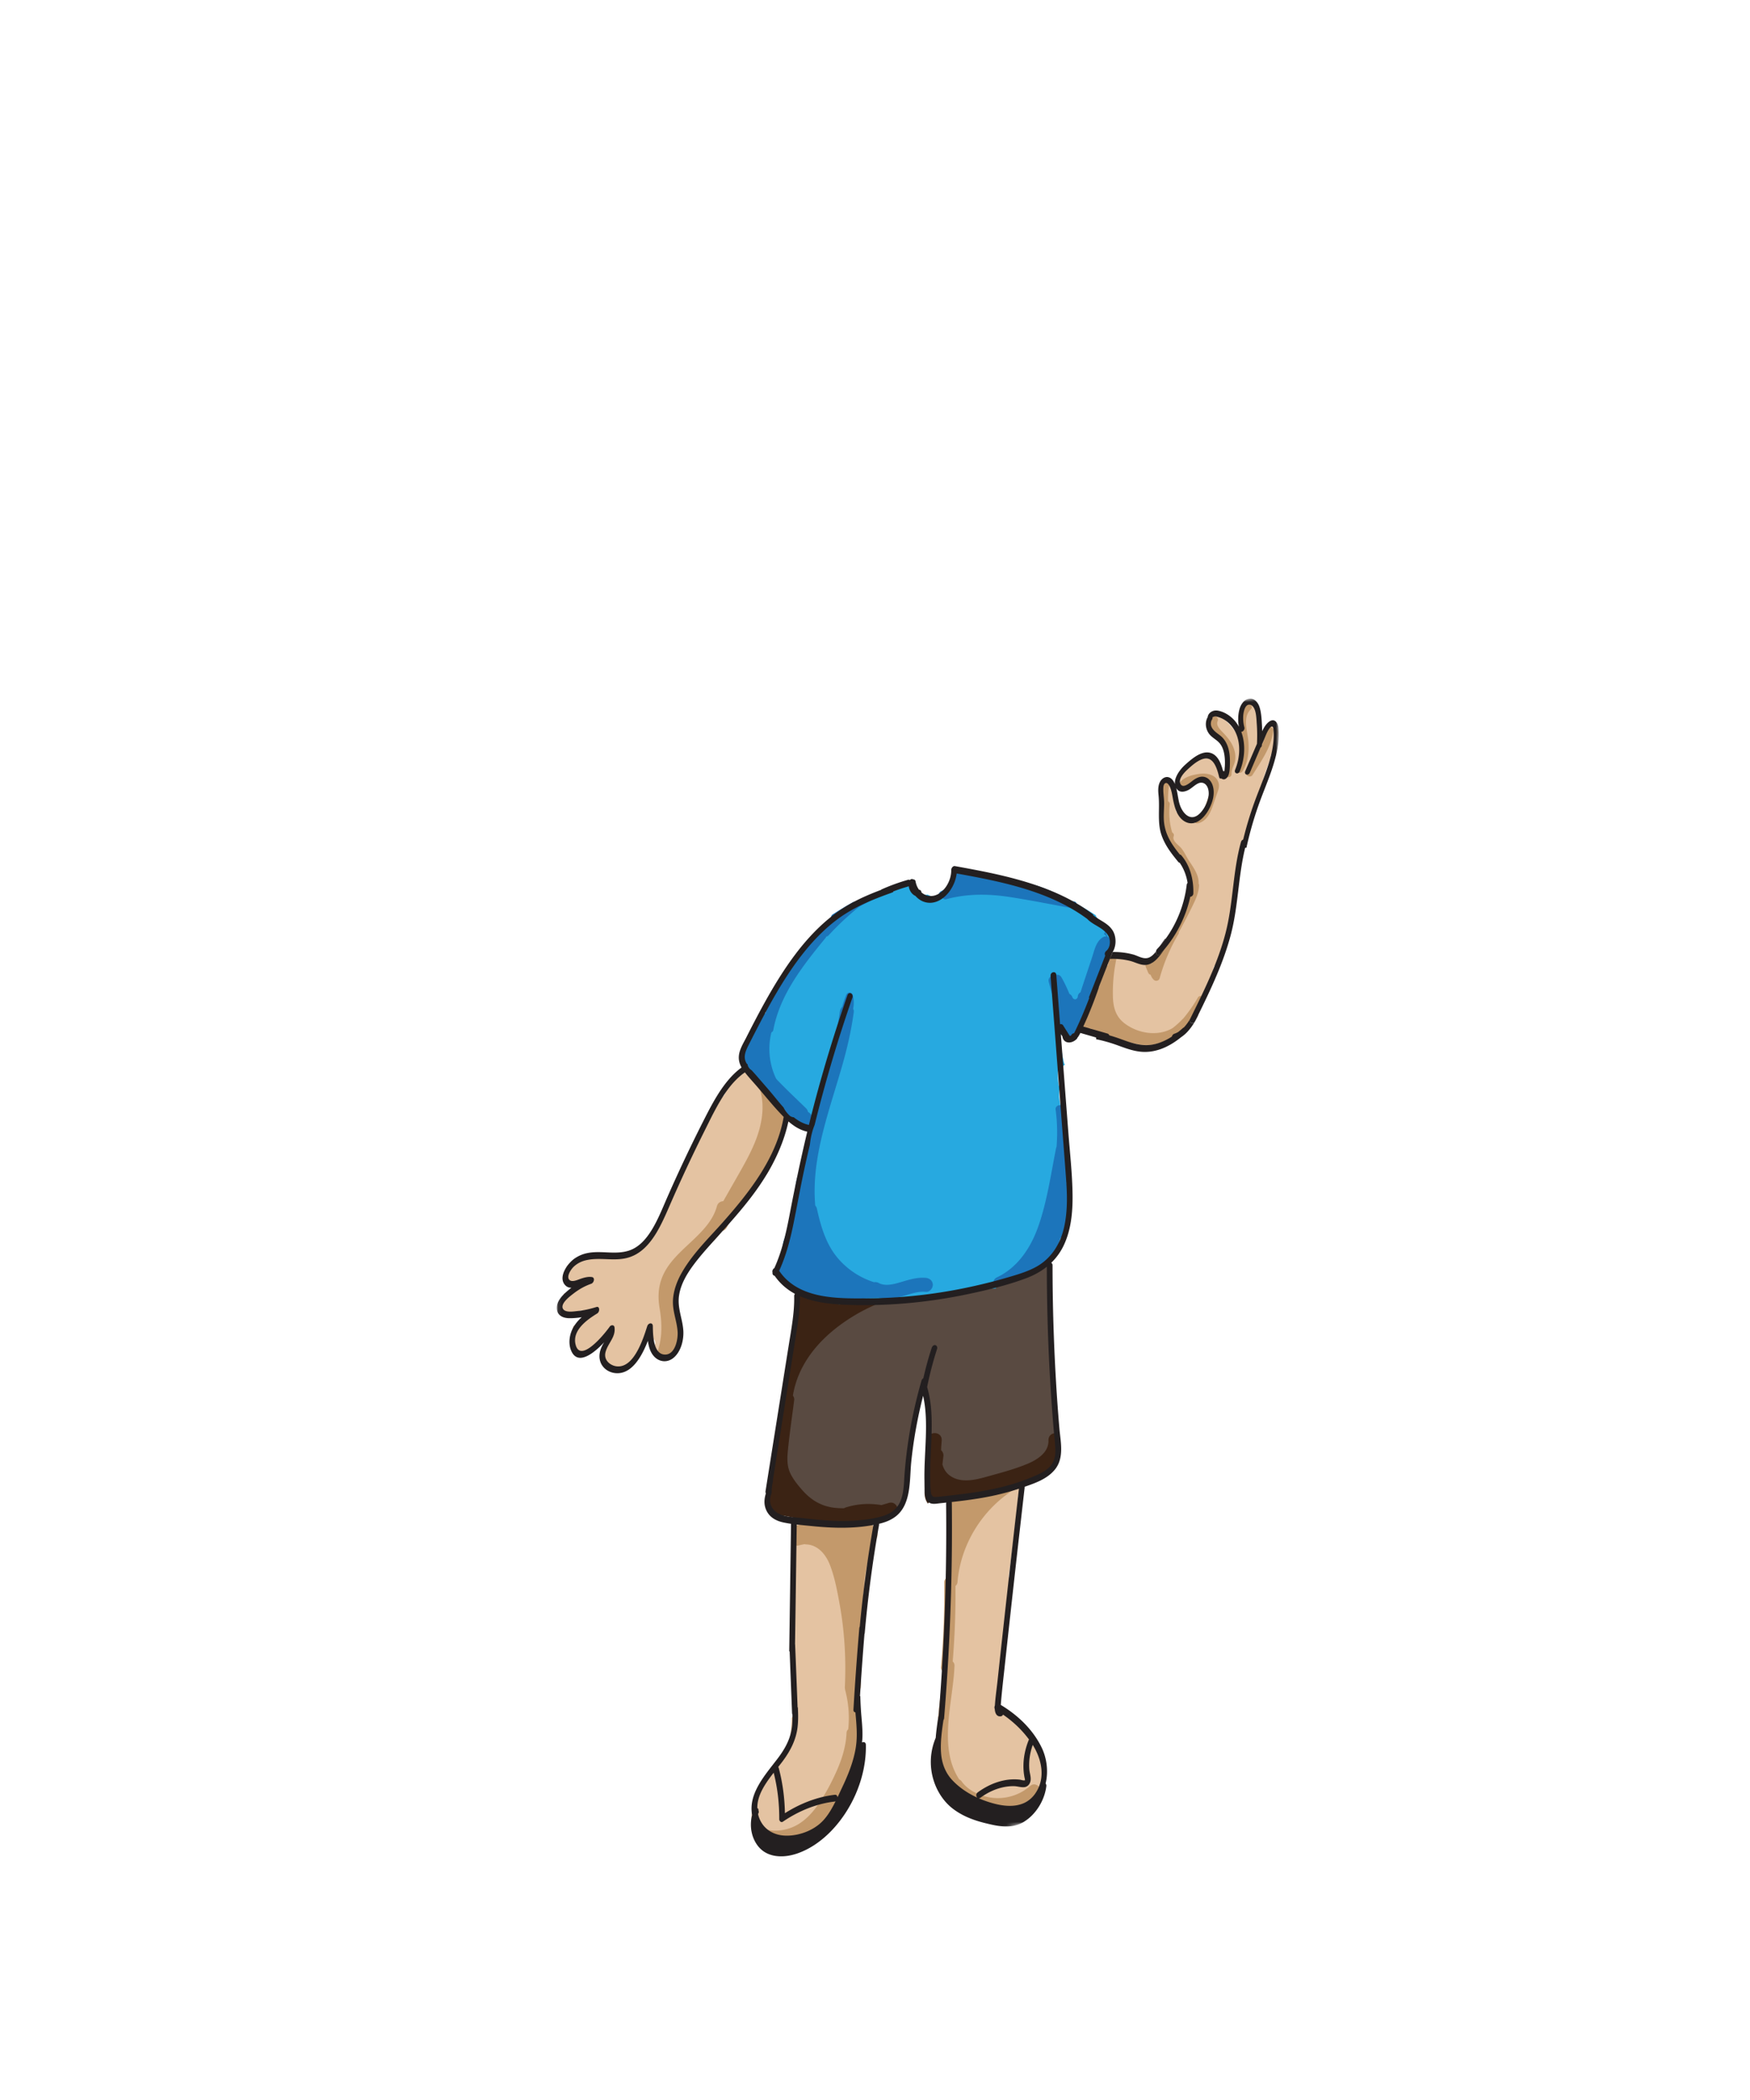 <svg width="500" height="600" xmlns="http://www.w3.org/2000/svg" xmlns:xlink="http://www.w3.org/1999/xlink"><defs><path id="a" d="M207.302.934l-.575 309.076L.779 350l.574-309.076"/><path id="c" d="M207.302.934l-.575 309.076L.779 350l.574-309.076"/><path id="e" d="M207.302.934l-.575 309.076L.779 350l.574-309.076"/><path id="g" d="M207.302.934l-.575 309.076L.779 350l.574-309.076z"/></defs><g fill="none" fill-rule="evenodd"><path d="M344.162 222.677a.319.319 0 00.156.02c-.035-.005-.058-.012-.095-.02h-.061m-5.772 11.211l-.012-.028.004.014.007.014" fill="#E4C3A2"/><path d="M364.815 208.209c-.242-.415-.718-.811-1.195-.919-.964-.22-2.278.293-2.459 1.397a21.873 21.873 0 01-1.227 4.452l-.05.126c-.052.039-.13.3-.149.342-.013.029-.029.055-.042.083.344-3.713.266-7.437-.733-11.098-.673-2.465-4.486-1.439-3.866 1.019-.542.363-.917.976-.896 1.656.062 2.16.127 4.319.19 6.48a16.533 16.533 0 00-5.807-7.104c-.89-.614-2.22-.165-2.737.718a1.903 1.903 0 00-.259.852 1.494 1.494 0 00-.096.562c-.01.276.047.533.172.771.081.248.218.462.414.643l.187.145c.005.506.187 1.006.574 1.359 1.857 1.695 3.055 3.631 3.225 6.186.094 1.43.017 2.865.051 4.297.002.061.006.121.007.183a1.564 1.564 0 00-.363.172l-.205.158a9.946 9.946 0 00-1.752-2.297c-.98-.953-2.195-1.776-3.62-1.725-1.337.047-2.632.949-3.693 1.692-1.058.741-2.128 1.57-2.995 2.534-.556.618-.947 1.277-.909 2.134.043 1.018.777 2.024 1.813 2.209 1.026.183 2.205-.277 2.461-1.397.05-.218.057-.451.034-.684l.076-.075c.304-.287.62-.56.944-.825l.073-.055c.488.481 1.188.715 1.911.518.034-.009.144-.028.216-.041l.037-.001.015.001-.013-.008a.132.132 0 00.02-.006c.017.005.031.011.053.015.1.004.118.013.096.018.03.004.064.008.08.012l.083.02c-.002.003.14.044.188.07.111.057.213.125.322.184.104.058.117.054.103.037.13.113.282.303.342.37a2 2 0 01.062.072c.05.075.101.149.15.227.072.12.141.243.205.368.02.036.063.131.09.188.076.196.147.394.208.595.146.494.252.998.338 1.506l.053.338.012.09c.027.248.054.494.07.742.005.096.003.194.005.291a1.975 1.975 0 00-.479.846c-.118.417-.237.837-.359 1.258a1.93 1.93 0 00-.658.662c-.29.495-.589.987-.912 1.462-.13.194-.267.384-.408.572-.04.049-.12.152-.145.181a9.417 9.417 0 01-1.148 1.159c-.037.03-.089.071-.14.106-.216.15-.44.288-.672.413l-.204.103c-.074.028-.277.112-.279.112-.248.083-.5.13-.754.194l-.003.001h-.063c-.115.002-.23.009-.346.007l-.255-.021a3.523 3.523 0 01-.139-.028c-.097-.024-.19-.057-.286-.083a.333.333 0 00-.03-.008c-.098-.054-.2-.101-.298-.159a5.076 5.076 0 01-.095-.058c-.032-.029-.183-.14-.203-.159-.07-.067-.135-.139-.204-.209v-.001c-.047-.09-.107-.179-.16-.268.01.022.015.04.01.044a.412.412 0 01-.018-.058c-.003-.008-.009-.015-.013-.022-.117-.209-.035-.085.01.008-.033-.117-.089-.339-.092-.35-.2-.933-1.255-1.581-2.188-1.45a31.106 31.106 0 01-.728-7.18c.04-2.575-3.96-2.576-4 0a34.085 34.085 0 001.103 9.116 1.605 1.605 0 00-.19.869c.151 1.906.626 3.715 1.528 5.409.913 1.716 2.31 3.06 3.567 4.517.023.027.041.057.064.084.688 1.074 1.371 2.156 1.967 3.28a13.151 13.151 0 01.885 5.916c-.03.39.093.758.307 1.071-2.534 6.741-6.166 12.893-10.975 18.388a3.563 3.563 0 00-.827 1.66 1.432 1.432 0 00-.262 0c-1.62.192-3.097-.305-4.628-.771-1.322-.401-3.272-1.156-4.615-.468a1.742 1.742 0 00-1.417-.681c-1.693.007-2.118 2.372-2.547 3.606a60.653 60.653 0 00-1.793 6.185 111.201 111.201 0 00-1.694 3.957c-.574 1.425-1.665 3.351-1.587 5.018-.38.294-.636.78-.64 1.236-.01.883.697 1.412 1.5 1.5l1.784.194a5.043 5.043 0 001.562.17c.374-.021.672-.136.9-.309a20.84 20.84 0 004.771 2.368c.171.059.33.077.481.079.175.231.415.426.766.522 1.094.297 2.187.445 3.275.468a1.54 1.54 0 001.058.536c1.944.183 4-.087 5.682-1.098 3.151-.69 6.142-2.574 8.3-5.355 3.53-4.553 5.72-10.319 7.136-16.203.621-.401 1.127-1.03 1.373-1.955.19-.71.384-1.421.58-2.132a3.19 3.19 0 00.96-1.587c.06-.238.12-.476.178-.714a3.548 3.548 0 00-.009-1.759c1.15-4.137 2.255-8.296 2.93-12.515.987-6.16.946-12.581 3.548-18.365.377-.836.42-1.649.238-2.378l4.063-9.233a3.586 3.586 0 00.136-2.629 111.316 111.316 0 012.145-6.152c.086-.225.095-.503.055-.776.941-1.965 1.634-4.052 1.99-6.199.09-.546.087-1.046-.203-1.541m-114.11 229.767c-.355-1.148-1.578-1.582-2.794-1.41l-10.601 1.496c-3.087.436-6.59 1.346-9.683.58a2.67 2.67 0 00-.72-.077c.359 3.19-.11 6.382-.135 9.59a.909.909 0 01-.257.645c.639 4.197-.158 8.355-.19 12.56a.93.93 0 01-.057.28c.707 5.318 1.115 10.712.728 16.06a.94.94 0 01-.447.754v11.555a.86.86 0 01-.427.77c0 2.893-.27 5.763-1.221 8.58a2.03 2.03 0 00-.092.424 200.294 200.294 0 01-6.424 8.674c-.827 1.055-1.642 2.145-2.344 3.28 0 .091.007.18-.024.281-.781 2.701-1.43 5.452-1.326 8.271a.807.807 0 01.066.345c-.01.201-.01.402-.007.602.06.707.14 1.412.275 2.11.156.131.306.27.476.386.457.314.94.55 1.44.741.282.38.695.68 1.238.792 2.755.573 5.562.275 8.03-.718.027 0 .05.005.077.004 3.664-.147 5.994-2.194 7.775-4.695a30.665 30.665 0 002.672-2.227c.408-.383.665-.894.665-1.427 0-.16-.034-.33-.084-.498 3.854-7.064 8.315-14.582 7.636-22.504.156-.349.204-.755.084-1.21-1.17-4.458-.418-9.122.019-13.623l1.409-14.543c.054-.556-.121-.984-.42-1.3a106.139 106.139 0 013.772-22.33c.755-.474 1.125-1.458.89-2.218m46.383 63.452c-1.342-3.732-3.587-7.171-6.585-9.786-1.653-1.442-3.517-2.691-5.76-2.886-.083-.008-.167-.003-.25-.006a123.2 123.2 0 011.243-12.514c.53-.393.86-1.034.914-1.743l1.74-22.992a1.75 1.75 0 00-.213-.947c.967-7.33 1.89-14.665 2.728-22.011a1.517 1.517 0 00-.077-.644c.218-1.01.426-2.022.662-3.028.45-1.906-1.473-3.235-3.152-2.423a87.98 87.98 0 01-15.841 5.83c-1.636.433-1.84 2.153-1.138 3.26-.003.025-.01.05-.013.075a4.91 4.91 0 00-.004 1.02 2.01 2.01 0 00-.314 1.184l.32 10.939c.04 1.376.068 2.757.15 4.133l-.013.18c-.014.183.01.359.053.53.006.067.005.135.01.203.046.508.092 1.084.169 1.668-.431.512-.586 1.21-.457 1.959a43.586 43.586 0 01.236 1.513c.023.19.047.38.068.57 0 .005 0 .009.002.014-.03.278-.065.558-.09.837-.202 2.21-.393 4.42-.59 6.633a1.62 1.62 0 00.02.4c-.372.383-.61.878-.542 1.414.62 4.88-.401 9.932-.671 14.816a170.768 170.768 0 00-.198 13.214c-.581.322-1.006.917-1.01 1.785-.01 2.819-.021 5.639-.033 8.458-.005 1.26-.12 2.61.225 3.84.358 1.283 1.232 2.233 2.179 3.123 3.562 3.35 7.783 6.15 12.798 6.424.16.009.315-.008.465-.041l.547-.073c.23-.064.433-.173.623-.302 3.594.668 7.477-.362 9.996-3.114 2.962-3.235 3.243-7.504 1.803-11.512" fill="#E4C3A2"/><path d="M249.808 436.34c-1.163-1.732-3.6-1.337-5.485-1.218a105.34 105.34 0 00-5.754.524c-3.96.469-8.065-.638-11.936.256-.04.01-.072.03-.112.042.007.042.026.082.027.124.007 1.372.273 2.723.388 4.087.036.356.058.71.06 1.06a.914.914 0 01-.06.299c.328.124.69.166 1.082.075.61-.141 1.222-.271 1.835-.402.167.04.346.07.54.078 3.48.149 5.668 3.135 6.71 5.812 1.395 3.589 2.103 7.47 2.784 11.21 1.426 7.843 1.883 15.818 1.498 23.753-.009.196.015.373.055.54.004.109.02.22.051.338a30.92 30.92 0 01.856 11.166c-.27.242-.46.576-.477 1.013-.16 3.863-1.338 7.587-2.94 11.155-1.479 3.289-3.225 6.583-5.35 9.578-1.914 2.696-4.45 5.314-7.852 6.49-3.049 1.055-6.806 1.117-9.41-.872a1.826 1.826 0 00-1.568-.326 13.691 13.691 0 00.243 2.648c.04.215.098.426.143.64 2.924 1.694 6.477 2.043 9.911 1.286 4.258-.938 8.255-2.227 10.826-5.32 2.746-3.302 4.788-7.85 6.562-11.633 1.535-3.271 2.002-7.292 2.532-10.79.141-.154.241-.336.281-.541a34.223 34.223 0 00-.16-13.883c.456-.326.78-.821.812-1.49.228-4.726.132-9.46-.262-14.171.946-.442 1.457-1.37 1.19-2.35a17.79 17.79 0 01-.284-1.18c-.034-.17-.063-.34-.094-.511l-.014-.07-.008-.075a18.637 18.637 0 01-.136-2.24c.005-.728.025-1.488.16-2.21l.033-.171a17.8 17.8 0 01.398-1.688c.16-.556.03-1.165-.307-1.65.227-1.347.375-2.74.375-4.143.245-1.9.584-3.788 1.046-5.661a54.307 54.307 0 011.524-5.08c.52-1.467 1.271-3.034.287-4.5m44.576 73.904a14.114 14.114 0 01-10.18 3.475c-3.377-.216-7.431-1.87-9.434-4.728a1.639 1.639 0 00-.696-.573c-6.15-9.31-1.732-22.235-1.361-32.494.02-.544-.191-.942-.51-1.2.585-7.183.853-14.386.79-21.593a1.61 1.61 0 00.582-1.137c.894-10.724 7.063-20.674 16.125-26.408.63-.03 1.057-.366 1.279-.813 1.44-.912.592-3.537-1.236-2.92l-10.63 3.583c-1.857.625-3.715 1.245-5.57 1.877-1.326.452-2.496.948-2.852 2.436-.39 1.623-.13 3.567-.148 5.23l-.061 5.582-.114 10.347c-.354.256-.601.666-.593 1.241a240.62 240.62 0 01-.91 24.135c-.051.595.184 1.012.543 1.263-.417 6.455-1.822 13.353-1.597 19.904-.26.2-.454.473-.514.806a15.548 15.548 0 00-.161 4.135 1.286 1.286 0 00-.09.552c.215 2.967 1.424 5.742 3.517 7.868.412.418 1.022.527 1.567.38.317.43.647.855 1.006 1.273.315.366.679.516 1.036.522 2.674 2.292 6.245 3.624 9.677 3.924 4.675.41 9.317-1.32 12.81-4.39 1.56-1.37-.724-3.64-2.275-2.277" fill="#C3996B"/><path d="M301.22 400.914c-.42-4.203-1.705-8.565-.742-12.785.007-.03.02-.053.028-.083-.101-.977-.21-1.954-.308-2.935-.38-3.811-.459-7.647-.584-11.474-.099-2.982 1.026-4.85.606-7.793-.233-1.62-.479-3.355-.448-5.055-.419.173-.837.34-1.233.488-.344.129-.692.248-1.038.376-1.764 1.36-5.215 1.649-7.234 2.599-5.054 2.375-10.699 4.352-16.29 4.408-.233.334-.55.584-.944.645-7.157 1.116-14.344.604-21.545.749-6.036.122-12.101 1.57-17.796-.794-.235.017-.468.039-.702.055a3.852 3.852 0 00-.555.088c-.898-.92-2.338-1.15-3.524-.692-.57 4.837-1.363 9.637-2.197 14.43-.024 1.05-.037 2.1-.063 3.15-.146.285-.268.6-.334.98-.6 3.417-1.33 6.918-2.07 10.466-.538 3.565-1.003 7.142-1.307 10.745-.06.714-.411 1.209-.866 1.516-.016 1.31-.266 2.689-.371 3.419-.234 1.643-.556 3.268-.875 4.894-.29 3.372-.384 6.726-.165 10.03a8.067 8.067 0 00-.706 1.265c.236 1.009.627 1.957 1.237 2.796 2.649.292 5.257.87 7.875 1.409 3.158.648 6.34.884 9.544 1.169 3.078.275 6.227.482 9.294-.041 1.965-.336 3.85-.998 5.777-1.466.299-.187.6-.371.884-.58 6.67-4.92 4.922-14.45 5.797-21.946 1.002-8.577 3.529-17.286 6.23-25.455-.497 3.419-2.6 7.157-2.239 10.913.465 4.836 1.013 9.366 1.06 14.175-.107.813.971 1.895.863 2.708-.096.72-.125 1.36.084 2.007a25.378 25.378 0 00-.172 5.496c-1.213 1.947-.384 5.287 2.517 5.287.564 0 1.043-.137 1.451-.356.101.007.192.03.295.03 1.472 0 2.468.936 3.212-.496.114-.03.83-.347.943-.376.575.256 1.392.042 2.121-.126 4.664-1.074 9.972-1.443 14.378-3.386 3.311-1.462 6.693-5.402 9.09-8.376a8.657 8.657 0 001.581-3.095c-.248-2.982-.258-5.99-.559-8.983" fill="#594A41"/><path d="M253.908 429.418c-.687.21-1.38.406-2.07.607-3.422-.573-6.868-.382-10.203.682a2.23 2.23 0 00-.502.233 33.122 33.122 0 01-1.81-.06c-4.186-.262-7.385-2.016-10.172-5.21-1.245-1.428-2.475-2.933-3.316-4.66-.973-2-.95-4.18-.744-6.357.463-4.892 1.208-9.768 1.82-14.642.06-.464-.099-.903-.37-1.267 1.45-8.89 7.265-15.815 14.426-20.84a51.705 51.705 0 0117.228-7.86c-2.27-.013-4.544-.031-6.818.015-6.633.13-13.303 1.821-19.492-1.454a708.6 708.6 0 00-1.504-.109 1.673 1.673 0 00-.75.131c-.083-.016-.167-.027-.249-.043a2.502 2.502 0 00-.937 0v.002c-.779 6.574-1.98 13.08-3.138 19.591.052.068.093.144.153.206-.105.202-.198.41-.297.615-1.15 6.497-2.24 13.003-2.804 19.591-.06.717-.419 1.216-.882 1.525-.015 1.312-.269 2.693-.376 3.424a58.785 58.785 0 01-.405 2.404c-.003.066-.01.132-.013.198-.023.611-.007 1.204.04 1.782a2.89 2.89 0 00-.48 1.34l-.899 8.435c-.05.466-.098.931-.15 1.397.21 1.264.634 2.454 1.39 3.48 2.692.293 5.345.874 8.004 1.413 3.211.65 6.447.887 9.702 1.173 3.13.275 6.33.483 9.446-.042 2.353-.396 4.596-1.24 6.921-1.69.601-.456 1.205-.905 1.842-1.3.307-1.467-.783-3.265-2.59-2.71m47.128-11.013c.143-1.256.89-2.25.894-3.521.002-.702-.286-1.552.22-1.897a42.788 42.788 0 01-.401-3.496c-1.1-.084-2.224.595-2.188 2.082.087 3.51-3.364 5.573-6.081 6.698-3.892 1.61-8.112 2.687-12.154 3.81-3.236.899-7.254 1.664-10.154-.653-.992-.794-1.574-1.843-1.907-3.01l.284-2.445c.07-.613-.223-1.214-.668-1.645.03-.93.108-1.845.174-2.691.22-2.848-4.01-2.927-4.23-.09-.18 2.308-.256 4.769.177 7.058l-.386 3.323c-.203 1.747-.6 3.576-.407 5.337.097.887.42 1.693.906 2.338.29-.431.766-.716 1.439-.663 2.85.222 5.68-.142 8.478-.693.03-.082.075-.155.095-.242a2.22 2.22 0 00.476-.676c1.946.067 3.932-.218 5.814-.693 2.562-.646 5.086-1.488 7.617-2.255 2.396-.727 4.795-1.437 7.085-2.487 1.777-.816 3.53-1.997 4.917-3.49" fill="#3B2314"/><path d="M227.096 314.821c-.3-.42-.677-.756-1.182-.948a11.14 11.14 0 00-1.526-2.479c-.414-.51-1.12-.699-1.811-.654a41.56 41.56 0 00-4.805-5.684c-.833-.822-2.435-.918-3.31-.106a2.277 2.277 0 00-.532.74c-3.14 1.992-5.516 3.991-6.982 7.182-1.63 1.586-2.68 3.784-3.471 5.855a14.63 14.63 0 00-2.936 4.44c-2.014 3.166-3.832 7.66-5.06 11.174a2.043 2.043 0 00-.108.605c-1.558 2.532-2.424 5-3.85 7.603-3.05 5.572-6.15 11.711-11.336 15.931-.034 0-.07-.01-.104-.008l-2.584.165a1.811 1.811 0 00-.671.171c-3.32-.26-6.67-.493-9.953-.028-.427.061-.75.382-.931.776-.268.062-.536.12-.798.203-1.451.47-3.652 1.516-3.531 3.352.013.22.069.41.148.58.038.678.19 1.332.353 1.992.583.27 1 .77 1.108 1.494.146.98-.477 1.888-1.406 2.172-.21.064-.417.135-.625.207-.053.018-.083.03-.118.04-.007.005-.03.016-.058.031l-.002.001c.285.59.326 1.304-.066 1.832a5.699 5.699 0 00-.338.533l-.022.033a.953.953 0 01-.01.076c-.015.087-.037.175-.058.262.003.043-.026.302-.025.38 0 .09.05.405.038.383.02.094.038.19.063.283.028.101.064.2.098.3.01.005.127.284.164.35.064.116.14.227.214.338.04.046.153.19.184.222.068.07.143.133.215.198.014-.008.307.195.37.232l.028.02a.57.57 0 01.069.007c.076.012.263.027.29.035l.112-.002c.145-.024.296-.056.476-.104.366-.1.694-.095.988-.023.692-.154 1.388-.295 2.05-.557.599-.237 1.293.208 1.519.752a1.3 1.3 0 01.055.788c.004 0 .008-.002.01-.003l-.011.01a1.253 1.253 0 01-.58.827c-.481.28-.938.597-1.407.894-.16.101-.326.186-.49.276a1.9 1.9 0 01-1.09.853c-.022.007-.043.011-.065.017-.008.067-.013.133-.033.205-.338 1.304-.486 2.678-.221 3.956.277 1.332.825 2.58 1.384 3.813.039-.013.07-.015.112-.03a.994.994 0 01.282-.056c.155-.105.304-.217.459-.324.289.12.617.154.953.066 1.622-.424 3.127-1.378 4.25-2.656.138-.114.272-.234.42-.332.586-.385 1.423-.118 1.762.466.364.626.12 1.394-.462 1.777-.05.033-.2.151-.187.137-.045.038-.09.074-.131.113-.16.15-.3.315-.443.478l-.07.097a5.305 5.305 0 01-.088.137c.5.18.872.656.876 1.212.002.191.012.37.024.55a.377.377 0 01.006.038c.049.23.096.46.17.685.035.107.075.213.115.32.013.02.113.254.13.29.127.252.267.497.424.732.02.032.124.174.144.206.075.093.152.186.233.273l.006.007c.242-.014.485.037.698.172.003.001.279.164.213.133-.081-.037.198.068.234.08.075.02.152.036.23.051l.102.01c.113 0 .226.004.339 0l.153-.014a9.01 9.01 0 01.219-.046c.08-.02.16-.045.24-.07.03-.01.063-.012.094-.019.17-.188.315-.397.469-.599.216.044.445.044.677-.022 1.635-.463 2.896-1.667 3.754-3.106a9.357 9.357 0 001.81-2.772c.126.266.265.527.427.775.32-.905.777-1.774 1.258-2.586.37-.623 1.14-.798 1.762-.466.61.325.809 1.194.462 1.777-.16.272-.311.55-.458.83.01.032.035.057.044.091.033.134.077.265.115.398a.902.902 0 01.37.265 19.18 19.18 0 01.585.784.924.924 0 01.244.112c.304.205.597.44.856.7.049.05.092.102.138.152.564-.12 1.028-.355 1.35-.725 2.432-1.63 2.324-4.589 2.129-7.164l-.672-8.87v-.002c.224-.217.39-.478.453-.783 1.78-8.68 9.11-14.914 15.369-21.163a114.124 114.124 0 006.64-7.228c.007-.228.062-.452.185-.643.496-.768 1.126-1.423 1.793-2.042.267-.249.537-.497.799-.752.208-.27.426-.533.63-.805.572-.757 1.138-1.526 1.7-2.3a58.214 58.214 0 002.21-4.314c1.292-2.809 2.426-5.85 2.752-8.944.08-.762.583-1.412 1.413-1.412.589 0 1.23.46 1.378 1.053a5.882 5.882 0 001.057-3.225c.023-1.198-.31-2.474-1.036-3.49" fill="#E4C3A2"/><path d="M228.292 317.105c-.084-.366-.243-.716-.397-1.063-.241-.535-.62-1.028-1.047-1.454-.017-.016-.04-.028-.057-.045-.573-1.696-1.701-3.22-3.558-4.332a2.587 2.587 0 00-.46-.22c-1.388-1.934-2.812-3.851-4.195-5.783-.74-.934-1.97-1.458-3.18-.865-1.042.512-1.624 1.909-.93 2.88l.87 1.215c3.773 5.808 2.843 12.86.33 18.988-1.494 3.645-3.505 7.084-5.468 10.531-1.183 2.08-2.367 4.157-3.551 6.237-.815.053-1.562.492-1.821 1.45-1.984 7.358-10.282 11.374-14.293 17.688-2.3 3.62-2.764 7.286-2.085 11.388.697 4.207.826 8.145-.507 12.26-.85 2.621 3.628 3.895 4.478 1.274.035-.11.062-.219.096-.327.207-.076.41-.204.595-.416 2.9-3.309 1.733-7.544.74-11.367-.607-2.335-.636-4.365.127-6.669.703-2.121 1.74-4.099 2.988-5.944.307-.454.317-.9.157-1.272 2.963-3.278 6.589-6.11 9.21-9.553.506-.112.973-.412 1.296-.98.72-1.266 1.44-2.532 2.163-3.798 1.035-.377 1.635-1.16 2.126-2.12.269-.528.554-1.046.848-1.559.196-.194.39-.387.619-.588a1.12 1.12 0 00.202-.232c.215-.211.42-.428.625-.645a1.277 1.277 0 01.186-.731c.497-.768 1.126-1.423 1.793-2.042.385-.358.764-.722 1.126-1.103 2.349-4.253 4.866-8.531 6.436-13.133.24-.951.429-1.912.53-2.88.057-.54.33-1.02.779-1.256.674-.776 2.14-.372 2.41.68.088-.117.178-.233.248-.361.177-.332.362-.672.473-1.03.172-.547.277-1.146.242-1.72a6.756 6.756 0 00-.144-1.103m115.324-32.436c-.478-.252-1.089-.125-1.369.359a41.768 41.768 0 01-4.231 6.041c-.038.03-.081.043-.116.08a23.757 23.757 0 01-2.896 2.612c-4.125 2.423-9.755 1.585-13.62-1.311-2.667-1.999-3.35-4.713-3.416-7.913-.071-3.43.247-6.846.918-10.209.251-1.257-1.676-1.795-1.928-.532a58.778 58.778 0 00-.371 2.068c-.402-.032-.818.162-1.002.69-.49 1.405-.96 2.841-1.22 4.303-.871 2.272-1.985 4.461-2.88 6.728-.259.655-.705 1.593-.91 2.51l-1.098 1.327c-.323.391-.414 1.077-.004 1.438-.322.809.506 1.883 1.375 1.267.186-.132.377-.251.571-.36a83.445 83.445 0 006.313 2.452c2.752.937 5.624 1.907 8.519 2.272 3.961.499 7.528-1.15 10.513-3.564a12.13 12.13 0 002.336-2.143c.071-.043.147-.077.202-.142a44.672 44.672 0 004.672-6.605c.262-.453.121-1.115-.358-1.368" fill="#C3996B"/><path d="M342.451 252.439c.148-2.384-1.451-4.56-2.737-6.515-.774-1.177-1.316-2.5-2.212-3.593-.751-.916-2.643-2.005-2.167-3.405.172-.506-.067-.881-.424-1.073a19.897 19.897 0 01-.682-8.075c.043-.354-.191-.672-.496-.851a26.862 26.862 0 01.254-4.38c.074-.514-.128-1.098-.699-1.23-.474-.107-1.149.146-1.23.7-.334 2.283-.428 4.579-.229 6.88.021.24.121.473.271.656a21.372 21.372 0 001.11 7.57c.012.037.037.064.053.097-.043 1.099.525 2.137 1.283 2.955.496.536 1.086.988 1.536 1.567.448.576.772 1.246 1.122 1.885 1.258 2.3 4.1 4.902 2.997 7.764-.151.394-.033.704.193.915-.481 2.186-1.76 4.276-2.751 6.21a151.095 151.095 0 01-3.375 6.205 42.166 42.166 0 00-5.234 8.614c-.68-.621-2.092-.084-1.666.933l.687 1.64c.145.346.417.542.715.619.16.507.434.989.885 1.417.542.514 1.468.299 1.672-.442a51.665 51.665 0 015.361-12.625.87.87 0 00.11-.553c.08-.144.164-.284.244-.428 1.219-2.2 2.383-4.43 3.49-6.687.981-2 1.948-3.981 2.059-6.242a.895.895 0 00-.14-.528m20.338-44.767c-.588 0-.944.46-1 1-.222 2.117-1.1 4.097-2.118 5.94-1.088 1.967-2.324 3.854-3.51 5.763-.68 1.096 1.05 2.102 1.729 1.009 2.45-3.95 5.402-7.957 5.899-12.712.056-.538-.5-1-1-1m-6.849-6.406c-2.436 2.356-1.952 5.783-1.482 8.809.486 3.123.527 6.459-1.166 9.245-.67 1.102 1.058 2.109 1.726 1.009 1.58-2.598 1.922-5.69 1.646-8.67-.263-2.83-1.688-6.678.69-8.98.926-.896-.489-2.31-1.415-1.413M352.163 213c-.598-1.262-1.506-2.366-2.445-3.388-.77-.838-2.412-2.195-1.837-3.516.509-1.168-1.214-2.188-1.727-1.01-1.406 3.231 1.887 5.254 3.489 7.568.835 1.207 1.49 2.655 1.307 4.157-.183 1.498-1.142 2.734-1.082 4.293.049 1.284 2.049 1.29 2 0-.053-1.36.84-2.562 1.035-3.894.213-1.454-.117-2.895-.74-4.21m-4.011 10.608c-.727-2.354-3.393-2.781-5.497-2.488-2.008.28-4.172.824-5.55 2.42-.837.97.571 2.392 1.414 1.416 1.013-1.175 2.534-1.548 4.005-1.805.847-.147 1.807-.278 2.633.032.507.19 1.057.614 1.126 1.19.05.41-.144.838-.273 1.217-.152.445-.308.888-.462 1.33-.333.957-.662 1.912-.997 2.866-.5 1.426-1.154 3.136-2.798 3.504-1.256.28-.725 2.209.531 1.928 2.295-.513 3.402-2.67 4.125-4.7.416-1.166.814-2.34 1.222-3.51.38-1.091.881-2.232.521-3.4" fill="#C3996B"/><path d="M317.992 268.847c-1.204-3.327-2.681-3.979-4.751-6.912a.872.872 0 01-.16-.435c-4.647-3.005-9.559-5.647-14.686-7.66-6.987-2.743-14.719-2.753-21.689-5.579-1.01 1.266-2.245 2.535-3.485 3.374-.496 1.45-1.16 2.961-2.447 3.86-1.676 1.17-3.945 1.065-5.734.111-.304.06-.613.09-.928.06-1.227-.116-2.191-.777-2.927-1.739-.282-.369-.113-.89.191-1.192-.043-.169-.086-.337-.113-.513a17.1 17.1 0 01-.429-.545c-1.329.413-2.636.903-3.938 1.413-.011.365-.214.712-.673.834-2.435.648-4.959 1.23-7.322 2.163-14.087 9.471-24.834 23.64-30.398 40.743-.061.184-.08.354-.119.531a104.09 104.09 0 01-4.553 7.028c1.02 1.67 2.373 3.19 3.573 4.582 2.118 2.455 4.422 4.905 5.825 7.858.662.43 1.335.841 2.062 1.16.831.363 1.202 1.28 1.192 2.152.151.012.299.024.451.025.522.004.906.412.954.914.462.221.941.41 1.44.558.988.293 1.919 1.31 1.828 2.401-.208 2.512-.925 4.88-1.704 7.235.521 1.022.26 1.964-.362 2.604 1.479.47 1.555 3.993 2.743 3.012-2.186 11.533-2.569 19.394-4.5 30.977 2.301 1.141 4.7 2.075 6.978 3.265.099.052.181.12.268.183 1.75.453 3.494.953 5.256 1.336 3.222-.635 6.589.027 9.855-.14 4.453-.23 8.877-.946 13.324-1.286 2.241-.17 4.485-.318 6.728-.48.408-.104.816-.21 1.224-.312 3.996-.997 8.045-1.876 12.156-2.228.475-.04.952-.06 1.43-.079-.103-.45.075-.928.664-1.019 4.531-.697 8.074-3.746 12.091-5.73.026-.04.036-.083.068-.123 2.115-2.645 4.634-4.806 5.899-8.032.394-1.005.69-2.03.922-3.066.245-1.207.436-2.426.559-3.659.105-1.203.15-2.415.155-3.629a.882.882 0 01.263-.648c-.016-.352-.034-.703-.045-1.054-.191-1.334-.387-2.669-.408-4.018-.176-2.393-.192-4.803-.539-7.18a.978.978 0 01.101-.582c-.342-3.257-.761-6.507-.897-9.78a.845.845 0 01.189-.583c-.379-2.408-1.071-4.773-.952-7.235a.935.935 0 01.192-.506 33.8 33.8 0 00-.038-.315.93.93 0 01-.12-.258c-.364-1.4-.415-2.82-.416-4.26 0-.518.292-.8.648-.889.353-.56.849-.986 1.382-1.366a1.29 1.29 0 01-.265-.497c-.283-1.054-.44-2.133-.637-3.204a17.89 17.89 0 00-.355-1.586 11.032 11.032 0 00-.305-.916l-.015-.036-.034-.075a5.028 5.028 0 00-.106-.223c-.349-.71-.175-1.493.506-1.932.669-.43 1.522-.106 1.933.506l.156.233a.883.883 0 01.309-.317c.335-.196.911-.18 1.169.151.152.197.339.388.538.57.188-.088.384-.13.578-.129.001-.119.014-.24.049-.369.249-.91.647-1.753 1.071-2.584.037-.137.094-.264.125-.405.052-.128.117-.238.19-.337.527-2.1 1.438-4.07 2.502-5.976.224-.542.453-1.082.689-1.619a1.15 1.15 0 01.006-.837c1.695-4.465 3.973-11.28 5.618-15.765" fill="#27A9E0"/><path d="M256.89 253.099a.865.865 0 01-.677.845c-3.755 1.008-7.724 1.838-10.984 4.083-.548.376-1.067.074-1.292-.393a100.87 100.87 0 00-6.025 3.618.977.977 0 00-.44 1.06 55.077 55.077 0 00-7.104 8.126.787.787 0 00-.138.38 95.78 95.78 0 00-6.39 8.737c-.524.814-1.068 1.648-1.602 2.499-.06.066-.125.12-.172.214-.052.102-.1.207-.151.309-1.343 2.183-2.584 4.482-3.24 6.914-.205.004-.407.04-.605.093a38.631 38.631 0 01-1.443 2.913c-1.136 2.873-3.001 5.425-4.038 8.36a.92.92 0 01-.44.52c.559 3.218 3.03 5.968 5.065 8.346 2.126 2.485 4.438 4.966 5.848 7.954.668.437 1.343.86 2.075 1.184.524.232.863.685 1.045 1.208.337.184.673.37 1.03.525a3.47 3.47 0 001.346.297c.018.015.03.032.049.045a4.06 4.06 0 002.618.757c.325-.021.588-.136.789-.4.205-.267.24-.554.18-.882a3.864 3.864 0 00-.125-.457 2.15 2.15 0 00-.288-1.406 2.333 2.333 0 00-.89-.823 2.354 2.354 0 00-.634-1.11c-2.702-2.637-5.472-5.221-8.086-7.948l-.306-.327c-.047-.066-.097-.131-.144-.197a19.735 19.735 0 01-1.316-13.197c.257-.09.468-.295.538-.665 1.92-10.214 8.548-18.493 14.932-26.311.102-.124.159-.256.195-.388a.877.877 0 00.632-.301 78.846 78.846 0 018.712-8.156 99.834 99.834 0 0112.514-5.794c.428-.163.613-.517.646-.882a95.76 95.76 0 00-1.684.65" fill="#1C75BB"/><path d="M264.518 365.106c-2.639-.25-5.16.65-7.656 1.367-1.98.567-4.106 1.01-5.81.088a2.104 2.104 0 00-1.346-.219 22.566 22.566 0 01-10.095-6.595c-3.563-4.04-5.065-9.252-6.21-14.4a1.863 1.863 0 00-.474-.908c-1.284-14.396 4.606-28.472 8.305-42.156 1.171-4.33 2.11-8.698 2.706-13.146a1.436 1.436 0 00-.188-.89 8.84 8.84 0 00-.08-3.904c-.103-.41-.536-.753-.964-.735-.479.022-.79.307-.964.735a29.006 29.006 0 00-1.102 3.303c-.388.37-.624.905-.702 1.49-1.573 11.753-6.053 22.834-8.843 34.301.05.196.077.396.061.602-.195 2.357-.842 4.585-1.565 6.797l-.088.565c.522 1.16.06 2.207-.787 2.802-.266.817-.556 1.624-.978 2.376-.68 2.564-.666 5.57-1.152 8.08a68.954 68.954 0 01-2.775 10.136c-.09.545-.188 1.09-.298 1.631-.384 1.901-.895 3.795-1.66 5.58-.187.435-.35.864-.47 1.3.175.232.341.47.498.713.153.177.303.356.467.524a13.52 13.52 0 001.145 1.04 25.096 25.096 0 003.41 2.076c2.428 1.242 4.988 2.21 7.407 3.473.096.05.175.115.26.176.17.045.341.085.511.13 5.267.08 10.597-.433 15.856-.678h.002c1.961.504 4.037.313 6.042-.178 2.518-.615 4.914-1.726 7.537-1.476 1.077.103 2-.993 2-2 0-1.166-.92-1.897-2-2m28.102-1.044c.657-.233 1.314-.466 1.969-.707.175-.064.348-.13.523-.197 1.05-.627 2.106-1.243 3.195-1.782.026-.04.036-.082.068-.122 1.05-1.314 2.2-2.508 3.246-3.773.157-.332.306-.667.443-1.004.369-.897.646-1.816.892-2.744.5-.194.935-.547 1.238-1.055.496-.828.518-1.76.593-2.694l.09-1.123a20.7 20.7 0 00.344-4.288c-.001-.056-.015-.11-.021-.166a36.189 36.189 0 00-.015-4.14 1.908 1.908 0 00-.146-1.218 2.228 2.228 0 00-.265-.582c-.001-.059.002-.117 0-.176a1.905 1.905 0 00-.048-.4 1.03 1.03 0 00.33-.714 31.434 31.434 0 00-.054-4.977c.09-.477.18-.95.272-1.426-.031-.269-.053-.538-.092-.806a1.01 1.01 0 01.03-.439c-.108-.77-.218-1.54-.298-2.315a2.343 2.343 0 00-.633-.383 96.574 96.574 0 00-.057-.758 8.964 8.964 0 00-.212-2.72 53.78 53.78 0 00-.48-6.856c-.173-1.27-2.1-.729-1.93.531.48 3.515.549 7.071.273 10.606a2.15 2.15 0 00-.15.463c-1.491 7.486-2.562 15.262-5.131 22.475-2.13 5.977-5.837 11.586-11.721 14.367-1.271.601-1.236 1.901-.57 2.781 1.243-.929 2.794-1.558 4.137-2.106 1.376-.562 2.78-1.055 4.18-1.552m14.297-106.494a707.587 707.587 0 01-5.083-.95.819.819 0 00-.422-.396l-.68-.295c-.002-.378-.21-.752-.697-.914l-2.931-.968c-.001-.077-.021-.151-.04-.226.033-.006.07-.002.1-.01 1.08.405 2.222.664 3.369.919a74.674 74.674 0 00-2.138-.888 32.837 32.837 0 00-1.754-.614 1.049 1.049 0 00-.414-.145c-5.387-1.696-11.111-2.158-16.522-3.776a13.302 13.302 0 00-1.292.019c-.004 0-.008.003-.013.004a47.94 47.94 0 00-2.18-.015c-.704-.241-1.413-.46-2.152-.502l-.033.107-.011.04c-.097-.48-.423-.924-.972-.9-.485.022-1.073.445-1 1 .04.319.059.639.048.96-.005.153-.021.303-.035.455v.01l-.008.042c-.017.089-.033.179-.052.269a6.4 6.4 0 01-.258.878l-.056.138a5.093 5.093 0 01-.293.576 6.497 6.497 0 01-.242.39c-.043.063-.088.125-.132.188l-.026.04c-.004.004 0-.002-.012.013a6.504 6.504 0 01-.657.7c-.1.093-.204.18-.311.266l-.092.065a5.496 5.496 0 01-.828.484c-.037.018-.284.12-.098.045-.5.203-.854.667-.698 1.23.113.413.579.79 1.03.747a.914.914 0 001.029.36c5.998-1.614 12.046-1.562 18.15-.621 5.979.92 11.924 2.12 17.875 3.204 1.258.229 1.798-1.7.53-1.93m10.453 11.884c.13-.782-.299-1.53-.938-1.8a38.068 38.068 0 00-.701-1.506c-.099.277-.204.551-.303.827.245.033.475.17.624.473.019.04.033.08.052.12a1.426 1.426 0 00-.937.192c-2.008 1.165-2.459 3.708-3.137 5.746l-2.753 8.28c-.19.57-.371 1.147-.555 1.724a1.502 1.502 0 00-.783 1.253c-.016.084-.043.166-.068.247a2.754 2.754 0 01-.117.204 3.21 3.21 0 01-.165.165c-.063.04-.127.077-.193.112a2.26 2.26 0 01-.147.04c-.052.001-.105 0-.157-.003a2.7 2.7 0 01-.176-.049 2.987 2.987 0 01-.213-.12 2.615 2.615 0 01-.168-.166 2.413 2.413 0 01-.117-.196c-.004-.013-.011-.026-.015-.04-.118-.422-.442-.772-.837-.96-.685-1.625-1.408-3.22-2.308-4.773-.464-.799-1.298-.866-1.938-.539-.924-.07-1.961.681-1.671 1.862a65.166 65.166 0 001.117 3.951l1.149 6.32c.313 1.726.407 3.88 1.94 5.018 1.307.971 3.123.794 4.059-.599.906-1.35 1.187-3.247 1.757-4.762 2.577-6.856 6.306-13.318 7.618-20.593l.034-.105-.01-.023c.018-.1.04-.199.057-.3" fill="#1C75BB"/><g transform="translate(158 197.066)"><mask id="b" fill="#fff"><use xlink:href="#a"/></mask><path d="M174.932 71.067a98.08 98.08 0 00-1.532 2.145 29.34 29.34 0 001.564-1.95 1.377 1.377 0 01-.032-.195m-15.02 3.873l-.007.013c-.254.653-.523 1.303-.787 1.95a20.62 20.62 0 015.708.56c1.425.345 2.806 1.175 4.321 1.175.221 0 .44-.023.654-.065 1.052-.204 2.03-.88 2.893-1.808.728-.784 1.362-1.679 1.983-2.584a31.29 31.29 0 01-1.224 1.365c-.148.156-.296.24-.433.267-.455.088-.804-.446-.736-1.025-.648.832-1.382 1.563-2.244 1.818a2.46 2.46 0 01-.229.056c-1.384.27-2.794-.668-4.033-1.009-1.893-.513-3.86-.739-5.867-.713" fill="#231F20" mask="url(#b)"/></g><g transform="translate(158 197.066)"><mask id="d" fill="#fff"><use xlink:href="#c"/></mask><path d="M114.605 50.391c-.429.083-.826.608-.82 1.125.052 3.092-2.034 6.548-4.756 7.275-.1.027-.199.05-.297.07-1.309.253-2.53-.14-3.466-.964-.029-.383-.234-.689-.58-.735l-.102-.014c-.485-.658-.829-1.464-.989-2.375-.08-.434-.35-.589-.645-.558a.65.65 0 00-.487-.13l-.02.004a.99.99 0 00-.494.303.527.527 0 00-.463-.1 55.877 55.877 0 00-7.593 2.754c-.08.032-.146.097-.206.152-3.186 1.206-6.356 2.548-9.418 4.353-5.749 3.39-10.809 8.407-15.143 14.193-4.34 5.786-7.985 12.224-11.393 18.73a316.474 316.474 0 00-2.494 4.856c-.834 1.631-1.947 3.394-2.128 5.235-.127 1.305.231 2.41.766 3.37-4.499 3.267-7.575 8.74-10.267 14.007a435.352 435.352 0 00-10.909 22.973c-2.534 5.755-5.32 13.608-11.16 15.381-.365.112-.73.201-1.095.272-1.737.338-3.488.262-5.243.181-1.762-.077-3.522-.154-5.258.183a9.79 9.79 0 00-3.664 1.498c-2.194 1.472-4.973 5.494-2.742 7.757.506.516 1.101.685 1.734.675-.243.186-.486.354-.722.555-1.539 1.284-3.718 3.237-3.45 5.597.216 1.971 2.038 2.534 3.538 2.553 1.176.014 2.367-.096 3.567-.286-.847.761-1.622 1.62-2.255 2.66-1.26 2.076-1.619 4.678-.836 6.713.732 1.897 1.94 2.433 3.333 2.162 1.96-.38 4.287-2.357 6.178-4.38-.2.314-.384.62-.525.896-.648 1.26-.989 2.63-.757 3.95.422 2.442 2.537 3.82 4.566 3.98a5.63 5.63 0 001.54-.08c3.623-.706 6.027-4.97 7.66-9.148.246 1.827.772 3.505 1.97 4.656.954.92 2.224 1.343 3.49 1.097.865-.168 1.727-.648 2.487-1.497 1.665-1.853 2.31-4.727 2.182-7.096-.193-3.48-1.789-6.524-1.209-10.215.506-3.252 2.305-6.212 4.215-8.769 2.086-2.799 4.443-5.34 6.734-7.902 4.745-5.312 9.577-10.632 13.48-16.852 3.11-4.96 5.598-10.42 6.8-16.126 1.592 1.394 3.37 2.51 5.391 2.938-1.882 7.832-3.507 15.685-5.022 23.567-.995 5.223-2.159 10.488-4.38 15.405-.398.25-.7.776-.525 1.27-.089.517.22.872.602.936 1.583 2.294 3.572 3.948 5.798 5.15a1.115 1.115 0 00-.214.698c.101 4.63-.82 9.372-1.564 14.054-.736 4.594-1.465 9.195-2.194 13.788-1.48 9.276-2.953 18.55-4.426 27.824-.045.277.006.483.094.656-.473 1.527-.594 3.063.014 4.561.93 2.31 2.971 3.321 5.074 3.76a33.8 33.8 0 002.101.37c-.17 12.158-.34 24.317-.516 36.468l.118-.04.695 17.652a.92.92 0 00.11.411 33.03 33.03 0 01-.065 2.804c-.279 3.84-1.998 6.94-4.275 9.914-3.574 4.678-8.319 9.93-7.184 16.01-.895 3.475-.005 6.932 1.946 9.172 2.183 2.506 5.58 3.001 8.842 2.367a15.39 15.39 0 001.742-.446c7.187-2.295 13.538-9.042 17.044-17.052 1.972-4.514 3.033-9.405 2.923-14.119-.01-.61-.422-.839-.829-.76a.945.945 0 00-.272.1c.022-.263.06-.53.083-.793.181-2.724-.16-5.336-.354-7.97a101.193 101.193 0 01-.212-4.505l-.095.071c.371-5.967.801-11.927 1.29-17.899l.051.016a355.773 355.773 0 014.094-30.993c.03-.153.023-.28.01-.407 1.64-.388 3.294-.978 4.766-2.11 4.537-3.5 3.924-10.58 4.441-15.616.643-6.296 1.803-12.614 3.388-18.85 1.7 7.57.227 16.16.381 24.194.034 1.782-.096 4.158.696 5.612.798 1.48 2.527 1.022 3.931.88.536-.053 1.081-.116 1.618-.168a1.266 1.266 0 00-.06.383 656.49 656.49 0 01-2.134 60.594c-.037.094-.08.19-.097.312-.304 1.953-.587 3.952-.738 5.917-3.323 7.914-.332 16.123 4.72 20.112 2.782 2.191 6.052 3.431 9.432 4.261 2.5.608 5.304 1.312 8.054.778a8.945 8.945 0 002.871-1.084c3.357-1.983 5.996-5.995 6.526-10.23.045-.345-.05-.604-.21-.779.873-3.489.3-7.293-1.056-10.14-2.57-5.414-7.077-9.517-11.74-12.319.188-2.854.935-9.334 1.011-10.049.456-4.194.912-8.388 1.37-12.582a9795.38 9795.38 0 012.772-24.937c.553-4.835 1.1-9.669 1.66-14.505.007-.096-.007-.163-.015-.248 2.921-1.025 6.51-2.215 8.736-5.024 2.661-3.368 1.508-8.062 1.206-11.65-.403-4.71-.74-9.442-1.01-14.186a564.942 564.942 0 01-.948-32.425c-.007-.379-.168-.599-.38-.704a17.19 17.19 0 003.656-5.153c2.067-4.446 2.488-9.48 2.445-14.087-.055-6.039-.742-11.973-1.195-17.9-.725-9.427-1.443-18.847-2.16-28.275.146.25.3.486.454.725.19 1.381 1.257 1.898 2.375 1.68.648-.125 1.311-.496 1.83-1.088l-.038-.08c.384-.394.686-.954.96-1.508l4.496 1.305c.007.163.015.325.007.491a42.874 42.874 0 016.21 1.767c2.203.8 4.437 1.645 6.833 1.828 1.104.083 2.22.011 3.336-.206a15.149 15.149 0 003.658-1.23c1.495-.713 2.908-1.653 4.241-2.733 1.571-1.033 2.841-2.61 3.9-4.395a.892.892 0 01-.543.364c-.54.105-1.073-.41-.79-1.15-.557.933-1.179 1.796-1.886 2.508l-.007-.086c-.479.44-.972.855-1.473 1.255a5.916 5.916 0 01-1.118.51c-.383.118-.618.458-.722.815-.229.148-.457.296-.692.437-1.496.87-3.053 1.503-4.616 1.806-.837.163-1.674.231-2.505.19-2.389-.124-4.6-.93-6.79-1.732a49.939 49.939 0 00-3.27-1.059.781.781 0 00-.535-.51c-2.3-.669-4.608-1.335-6.907-1.995.406-.89.811-1.774 1.195-2.669a123.51 123.51 0 003.2-8.314 1.7 1.7 0 00.081-.36c.864-2.2 1.721-4.398 2.585-6.605.18-.46.367-.923.558-1.388.264-.647.533-1.297.787-1.95l.007-.013c1.18-1.958 1-4.637-.07-6.25-1.415-2.128-3.758-2.778-5.549-4.323l.051-.14c-6.46-4.96-14.16-7.959-21.854-10.069-5.79-1.59-11.729-2.7-17.667-3.769a.625.625 0 00-.218.002m-5.903 10.392c.2-.039.401-.09.602-.153 3.105-.957 5.59-4.508 6.036-8.129 8.835 1.603 17.7 3.313 25.971 6.703 3.975 1.64 7.81 3.678 11.311 6.273 1.577 1.64 3.79 2.23 5.344 3.89.631.671 1.137 1.567 1.144 2.681.012.966-.299 1.977-1.05 2.598-.464.392-.487.958-.282 1.333-.569 1.46-1.138 2.918-1.706 4.368-1.005 2.572-2.01 5.144-3.015 7.707l.2-.09a111.652 111.652 0 01-1.486 3.754 104.583 104.583 0 01-1.49 3.452 97.287 97.287 0 01-.79 1.71c-.14.303-.282.616-.437.914a2.203 2.203 0 01-.154.281l-.066.09a.834.834 0 00-.135.014c-.32.062-.553.323-.683.638a1.376 1.376 0 01-.165.042.79.79 0 01-.255.013l-.028-.089c-.169-.27-.33-.533-.499-.794l-.059-.1c-.425-.662-.843-1.332-1.267-2.002a.706.706 0 00-.86-.29l-1.085-14.129c-.047-.602-.48-.827-.89-.747-.407.08-.788.458-.742 1.065l2.928 38.358c.49 6.344.991 12.685 1.457 19.034.345 4.6.55 9.417-.474 14.18-1.113 5.16-3.885 9.267-8.079 11.56-2.275 1.236-4.644 1.973-6.99 2.67-2.693.808-5.392 1.54-8.09 2.185a151.337 151.337 0 01-6.777 1.477c-8.6 1.67-17.204 2.558-25.699 2.633-8.882.083-20.249.388-25.82-7.864 1.963-4.288 3.147-8.857 4.083-13.428 1.046-5.113 1.944-10.23 3.042-15.336.52-2.434 1.083-4.86 1.653-7.287.202-1.932.617-3.845 1.35-5.62a423.739 423.739 0 015.077-18.66 422.057 422.057 0 015.701-17.676c.284-.825-.286-1.416-.809-1.314-.239.046-.468.238-.6.62-3.557 10.25-6.738 20.607-9.485 31.054a370.83 370.83 0 00-1.517 5.973c-1.58-.34-3.013-1.143-4.334-2.192a1.991 1.991 0 01-1.264-.559c-.66-.649-1.232-1.359-1.643-2.239-1.474-1.64-2.838-3.416-4.152-4.94l-3.345-3.872c-.513-.6-1.07-1.192-1.607-1.814a2.533 2.533 0 01-.91-.912c-.153-.238-.24-.558-.3-.9l-.125.032c-.073-.124-.153-.23-.22-.355-.923-1.748-.214-3.329.723-5.188.768-1.506 1.527-3.01 2.303-4.5 6.013-11.643 12.917-23.709 22.871-31.2 3.203-2.41 6.647-4.159 10.12-5.603a115.17 115.17 0 015.201-1.987c.214-.076.48-.187.774-.314v-.164a50.377 50.377 0 014.274-1.426l.161-.075c.167 1.281.915 2.346 1.914 2.775 1.28 1.485 3.166 2.255 5.144 1.871M20.49 162.487a10.663 10.663 0 003.27-1.195c4.732-2.682 7.31-8.705 9.575-13.916a443.387 443.387 0 019.951-21.309c3.003-6.01 6.244-13.123 11.551-16.729 1.057 1.351 2.216 2.595 3.324 3.875 2.553 2.962 5.025 6.086 7.747 8.832-2.007 11.764-10.002 21.778-17.465 30.193-3.986 4.5-8.538 8.875-11.644 14.31-1.335 2.341-2.31 4.925-2.506 7.59-.242 3.383 1.128 6.142 1.313 9.373.116 2.228-.707 5.938-3.04 6.391a2.794 2.794 0 01-.295.04c-3.5.263-3.71-5.054-3.749-8.115-.01-.616-.388-.854-.78-.777-.335.064-.68.354-.83.83-1.257 3.996-3.53 10.616-7.488 11.385a4.121 4.121 0 01-1.554 0c-1.595-.305-3.51-1.782-2.83-4.127.74-2.546 2.933-4.217 2.527-6.999-.064-.44-.425-.61-.784-.54a.94.94 0 00-.583.382c-1.21 1.71-5.029 6.393-7.574 6.887-.929.181-1.689-.198-2.09-1.484-1.33-4.27 3.263-7.427 6.09-9.169.776-.485.77-2.047-.124-1.874a.912.912 0 00-.093.024c-1.077.337-2.16.618-3.243.828-.744.144-1.487.256-2.229.33-1.08.106-3.597.568-4.153-.784-.622-1.522 2.3-3.619 3.207-4.322 1.538-1.18 3.21-2.093 4.901-2.68.868-.307 1.172-1.784.224-1.928-.558-.087-1.12-.047-1.688.063-.464.09-.93.227-1.4.381-.534.175-1.256.501-1.925.631-.465.09-.904.086-1.238-.129-1.263-.835.175-3.068 1.044-3.893 1.008-.957 2.201-1.534 3.392-1.826.192-.047.383-.089.575-.126 1.78-.346 3.558-.278 5.33-.217 1.76.07 3.52.137 5.284-.206m71.115 74.251c-1.688.328-3.383.507-5.053.63-5.22.374-10.344-.109-15.409-.716-2.418-.282-5.322-.22-7.342-1.678-.93-.674-1.709-1.776-1.78-3.188-.035-.78.165-1.554.468-2.312a12.083 12.083 0 01.403-3.423l-.096-.008c1.331-8.39 2.671-16.784 4.002-25.184.745-4.674 1.495-9.357 2.24-14.03.713-4.512 1.56-9.084 1.503-13.55 4.525 1.982 9.84 2.376 14.788 2.505 10.184.263 20.546-.619 30.906-2.63.91-.178 1.818-.363 2.727-.556 5.392-1.15 10.88-2.45 16.22-4.455 2.083-.776 4.1-1.842 5.91-3.29.006 8.96.217 17.873.642 26.736.213 4.367.476 8.715.784 13.054.165 2.25.338 4.49.532 6.733.165 2.025.463 4.05.481 6.121.011 1.968-.572 3.664-2.068 4.948-1.347 1.152-2.944 1.807-4.445 2.445-3.598 1.536-7.254 2.61-10.917 3.398-.594.13-1.187.251-1.78.366-3.105.603-6.202 1.026-9.295 1.387-1.868.207-3.758.462-5.618.59-.934.06-1.3-.327-1.439-1.38-.145-1.044-.165-2.146-.192-3.213-.234-8.934 1.578-18.534-.884-26.793a98.482 98.482 0 012.851-10.925c.17-.517-.175-1.02-.565-1.075a.727.727 0 00-.219.008c-.365.071-.647.428-.79.862a96.7 96.7 0 00-2.36 8.61c-.228.121-.428.341-.53.698-1.68 5.85-2.979 11.78-3.843 17.73a127.309 127.309 0 00-.994 8.94c-.196 2.508-.15 5.248-1.16 7.71-1.065 2.591-3.243 3.783-5.39 4.39-.76.218-1.523.396-2.288.545m-21.717 54.028c-.23-6.005-.47-12.009-.709-18.003l-.02-.117.481-34.129c1.5.175 3.014.305 4.506.456 2.808.276 5.631.471 8.491.46 2.78-.012 5.595-.205 8.42-.702.161-.022.33-.055.492-.087a360.25 360.25 0 00-3.899 29.002 1.363 1.363 0 00-.133.467 898.59 898.59 0 00-1.676 23.29c-.023.513.242.756.565.78.281 3.342.657 6.691.085 10.156-.662 4.061-2.28 7.953-4.059 11.686-.369.781-.745 1.597-1.137 2.416-.05-.413-.299-.762-.763-.716-.733.086-1.467.201-2.199.343-4.115.8-8.21 2.474-12.067 4.925-.087-4.46-.674-8.789-1.755-12.866a.75.75 0 00-.169-.339c.443-.56.87-1.102 1.27-1.637 2.158-2.9 3.81-6.03 4.26-9.703.23-1.938.182-3.83.083-5.712l-.067.03m54.284-60.16a71.486 71.486 0 008.951-2.324 8108.594 8108.594 0 00-6.094 54.708c-.254 2.4-.626 4.85-.778 7.238-.14.321-.17.69-.032.974.065 1.206.548 2.271 1.725 2.111l.046-.007c.283-.056.475-.244.594-.48 2.776 1.906 5.323 4.273 7.42 7.107l-.059.09c-.938 2.307-1.48 4.737-1.528 7.15a16.851 16.851 0 00.294 3.563c.038.21.132.45.124.668 0 .167.045.195.034.197-.01.001-.047-.009-.152.007-.419.073-.947-.153-1.352-.204a14.585 14.585 0 00-4.407.195c-2.61.507-5.208 1.687-7.606 3.442a.97.97 0 00-.112 1.51c-2.659-1.213-5.149-2.856-7.159-5.006-1.857-1.973-2.977-4.59-3.206-7.744-.108-1.379-.069-2.787.037-4.208h.007c.128-1.72.374-3.453.634-5.18.096-.157.17-.336.193-.556a667.882 667.882 0 002.213-48.026c.046-4.512.04-9.013-.01-13.515 0-.087-.03-.158-.044-.234 2.896-.32 5.795-.684 8.7-1.188.521-.09 1.045-.187 1.567-.288m-54.622 96.53c-1.173.226-2.332.31-3.413.252-3.124-.17-6.018-1.77-7.255-5.117a7.263 7.263 0 01-.284-.982c.052-.166.104-.322.162-.48l.052-.167a5.422 5.422 0 01-.152-.877.834.834 0 00-.28-.214c-.08-3.666 2.271-7.044 4.673-10.129 1.073 4.217 1.61 8.66 1.593 13.26 0 .475.377.914.801.832a.63.63 0 00.234-.1c4.031-2.742 8.315-4.578 12.65-5.42a29.052 29.052 0 012.198-.34c.081-.016.146-.055.213-.077-1.24 2.488-2.663 4.908-4.652 6.54-1.92 1.582-4.257 2.574-6.54 3.018m65.28-13.607c.813-.158 1.474-.866 1.623-1.876.15-1.084-.284-2.158-.362-3.189-.179-2.298.163-4.698.976-6.982 2.266 3.587 3.946 9.138.776 13.807-1.389 2.044-3.254 3.033-5.208 3.412-2.195.426-4.504.085-6.378-.393a29.744 29.744 0 01-4.665-1.6.666.666 0 00.235-.006.847.847 0 00.346-.159c1.988-1.458 4.151-2.457 6.328-2.94a13.923 13.923 0 013.184-.341c1 .021 2 .397 3.007.288.047-.005.093-.012.138-.02M184.351 92.91c-.279.568-.559 1.135-.84 1.701.314-.547.61-1.112.887-1.684l-.047-.017" fill="#231F20" mask="url(#d)"/></g><g transform="translate(158 197.066)"><mask id="f" fill="#fff"><use xlink:href="#e"/></mask><path d="M198.732 2.598c-1.303.253-2.249 1.601-2.629 3.09-.423 1.638-.41 3.321-.142 4.867a10.17 10.17 0 00-.777-1.206c-1.217-1.596-2.854-2.756-4.699-3.262-.507-.137-1.029-.214-1.558-.11a2.56 2.56 0 00-.854.336c-.61.378-.972.941-1.032 1.593-.059.08-.118.152-.163.255-.67 1.566-.285 3.22.5 4.33.873 1.238 2.268 1.753 3.193 2.922.836 1.065 1.223 2.511 1.352 4.033.073.798.078 1.62.025 2.45-.023.367-.053.727-.09 1.098a4.8 4.8 0 01-.03.308.652.652 0 00-.375-.065c-.584-2.195-1.462-4.444-3.409-5.129-.647-.23-1.309-.252-1.972-.123-1.946.378-3.904 2.046-5.519 3.513-1.399 1.275-3.072 3.51-2.855 5.473-.396-.987-.968-1.748-1.864-1.98a1.635 1.635 0 00-.73-.019c-.727.141-1.43.737-1.795 1.598-.495 1.15-.409 2.473-.294 3.6.383 3.711-.359 7.624.752 11.081 1.016 3.174 2.99 5.625 4.903 7.976a.575.575 0 00.368.197c1.144 1.61 1.92 3.594 2.276 5.755-.125.136-.228.32-.259.586-.654 5.531-2.805 11.027-6.09 15.496a29.34 29.34 0 01-2.333 2.794 1.26 1.26 0 00-.348.733c-.068.58.281 1.113.736 1.025.137-.027.285-.11.434-.267.42-.44.827-.896 1.223-1.365 3.58-4.225 6.201-9.514 7.41-15.047l.043.008a.446.446 0 00.088-.009c.335-.065.715-.443.73-.867.14-4.27-1.073-8.252-3.465-10.986a.546.546 0 00-.389-.192c-1.357-1.69-2.677-3.456-3.57-5.582a13.051 13.051 0 01-.985-4.113c-.108-1.578.05-3.216.068-4.827.018-1.412-.245-2.744-.235-4.146.001-.467.017-1.282.43-1.622a.66.66 0 01.288-.146c.52-.1.96.653 1.158 1.075.586 1.278.73 2.918 1.058 4.35.3 1.333.671 2.626 1.346 3.706.973 1.591 2.596 2.658 4.381 2.312.38-.075.768-.213 1.16-.424 2.17-1.173 3.837-4.064 4.4-6.654.578-2.653-.217-5.498-2.437-6.095a2.663 2.663 0 00-1.21-.03c-.618.12-1.234.425-1.82.826-.67.46-1.83 1.543-2.756 1.722-.384.075-.728-.005-.982-.348-.982-1.33.845-3.31 1.781-4.183 1.266-1.17 2.672-2.429 4.166-3.004.243-.096.474-.163.694-.206 2.68-.52 3.677 2.673 4.304 5.26.083.363.315.464.56.417a.805.805 0 00.101-.028.874.874 0 00.315.198.9.9 0 00.505.046c.554-.108 1.044-.707 1.255-1.38.303-.976.312-2.119.337-3.092.023-1.007-.004-2.013-.15-2.979-.29-1.974-1.037-3.653-2.336-4.809-1.13-1-3.665-2.227-2.77-4.596.184-.217.302-.508.288-.826v-.025l-.008-.163.015.153c.022-.03.066-.065.162-.092.125-.042.235-.106.36-.13l.03-.007c.32-.062.611.024.904.11a6.95 6.95 0 011.933.835c1.225.756 2.26 1.86 3.007 3.245 1.642 3.07 1.582 7.307.061 11.033-.28.697.193 1.116.674 1.023.25-.049.502-.236.648-.597 1.536-3.772 1.662-7.954.418-11.273a.583.583 0 00.131-.01c.438-.085.927-.668.754-1.294-.387-1.48-.523-3.399.017-5.042.207-.62.568-1.269 1.157-1.39l.015-.004c.597-.117 1.141.267 1.453.763.785 1.24.803 3.267.918 4.844.13 1.824.14 3.68.048 5.556-1.115 2.593-2.237 5.196-3.344 7.797-.292.683.183 1.098.668 1.003.251-.048.503-.232.654-.586.901-2.11 1.81-4.23 2.718-6.344.118-.265.228-.529.34-.783.198-.134.353-.363.375-.705l.008-.182c.185-.434.377-.877.562-1.31.435-1.01.82-2.174 1.446-3.073.186-.277.473-.694.773-.752a.372.372 0 01.067-.008c.42-.003.425.722.461 1.13.1 1.104.07 2.242-.05 3.39-.21 2.062-.707 4.112-1.343 6.128-1.279 4.103-3.05 8.06-4.463 12.128a103.227 103.227 0 00-2.81 9.526c-.274.096-.539.346-.65.756-2.377 8.655-2.165 17.447-4.43 26.115-2.222 8.495-6.17 16.47-10.044 24.3a1.628 1.628 0 00-.054.125c-.282.74.251 1.255.791 1.15a.89.89 0 00.542-.364 1.401 1.401 0 00.16-.274l.84-1.7c3.594-7.302 7.11-14.73 9.227-22.605 2.243-8.335 2.148-16.795 4.178-25.123a1.073 1.073 0 01.368-.054 101.335 101.335 0 014.054-13.786c1.685-4.51 3.657-8.964 4.636-13.666.467-2.234.7-4.569.468-6.728-.139-1.255-.803-2.402-1.877-2.194a1.98 1.98 0 00-.693.3c-.905.59-1.554 1.657-2.093 2.808a39.778 39.778 0 00-.07-1.897c-.099-1.718-.192-3.584-.726-5.122-.475-1.377-1.554-2.464-2.966-2.268a2.757 2.757 0 00-.126.021M180.36 29.073a4.504 4.504 0 001.195-.432c1.068-.557 2.18-1.832 3.324-2.054.182-.035.364-.044.547-.019 1.441.187 2.063 1.924 1.898 3.564-.18 1.746-1.095 3.643-2.244 4.921-.697.778-1.378 1.184-2.023 1.31-1.885.365-3.443-1.674-4.075-3.825-.343-1.178-.517-2.933-.918-4.454.066.117.14.232.228.345.517.663 1.285.796 2.068.644" fill="#231F20" mask="url(#f)"/></g><g transform="translate(158 197.066)"><mask id="h" fill="#fff"><use xlink:href="#g"/></mask><path fill="#231F20" mask="url(#h)" d="M188.445 7.875l-.007.01v.026z"/></g></g></svg>